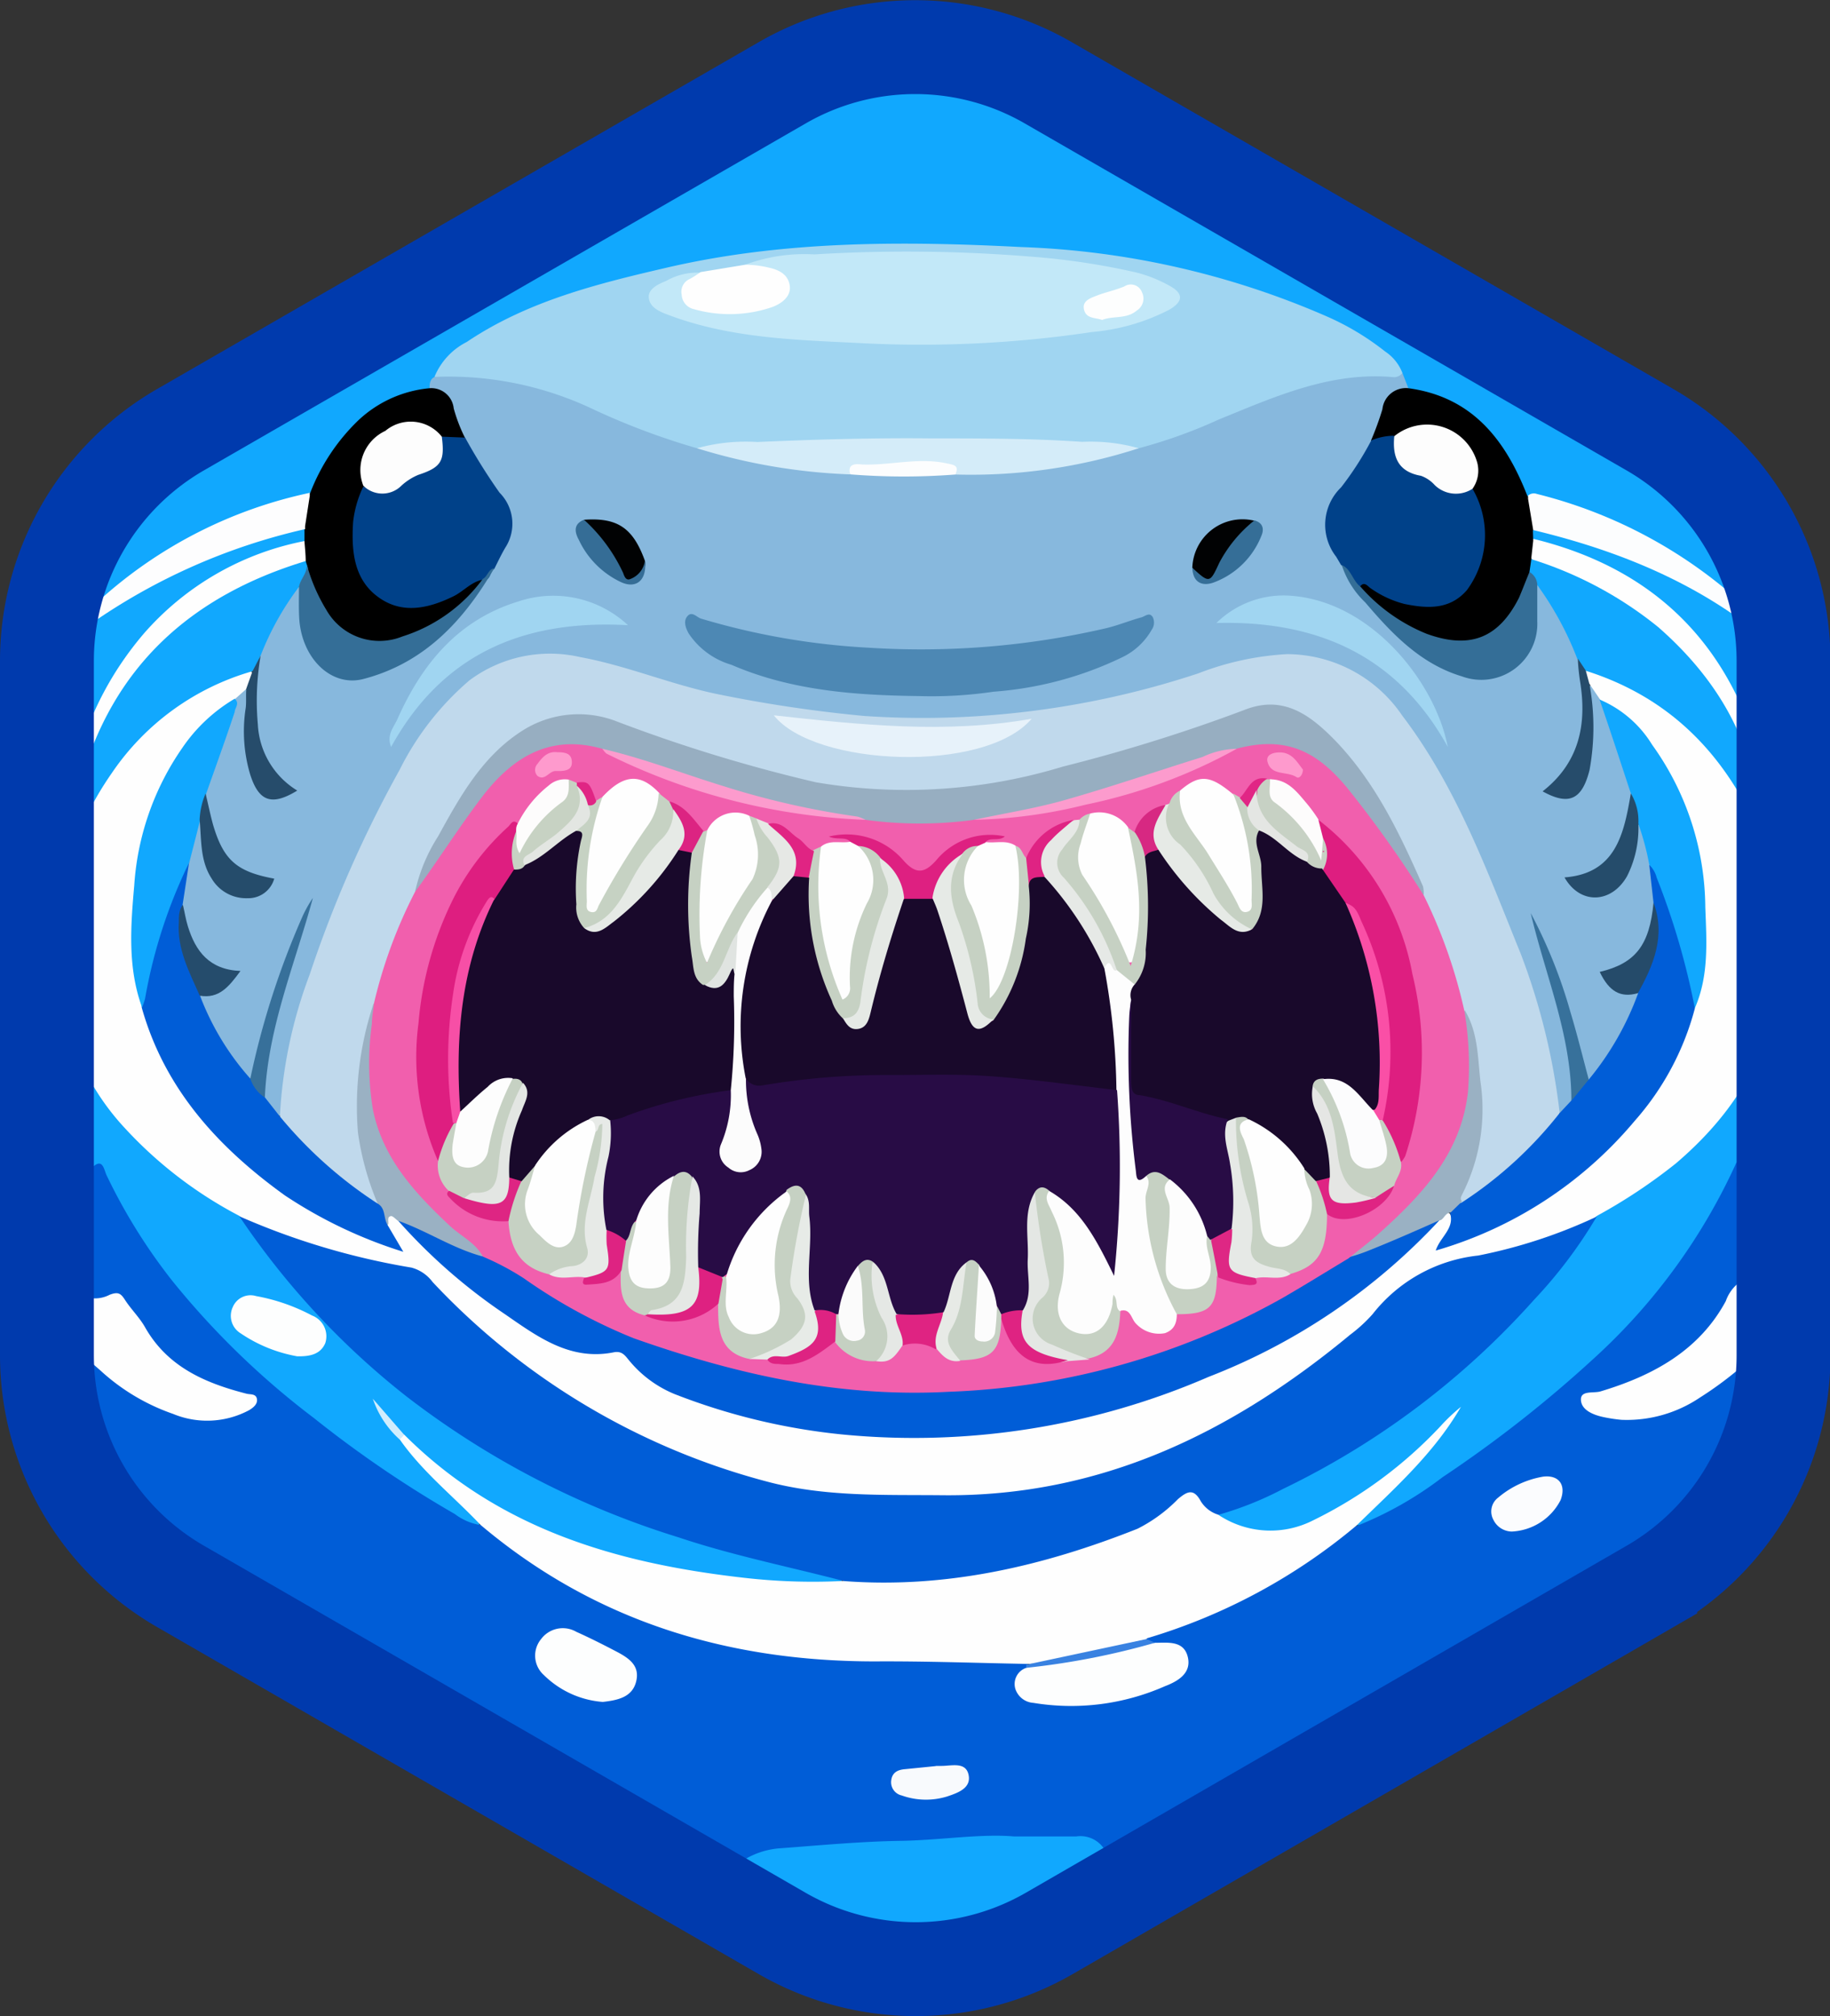 <svg xmlns="http://www.w3.org/2000/svg" viewBox="0 0 116.97 128.86"><rect x="0" y="0" width="116.97" height="128.86" fill="#333333" stroke="none"/><defs><style>.cls-1{fill:#11a8fe;}.cls-2,.cls-80{fill:none;}.cls-3{fill:#005dd7;}.cls-4{fill:#87b8dd;}.cls-5{fill:#fefefe;}.cls-6{fill:#a0d5f1;}.cls-7{fill:#fcfdfe;}.cls-8{fill:#fdfdfe;}.cls-9{fill:#fdfefe;}.cls-10{fill:#fbfdfe;}.cls-11{fill:#f7fcfe;}.cls-12{fill:#d1edfd;}.cls-13{fill:#fbfcfe;}.cls-14{fill:#f8fafd;}.cls-15{fill:#3982e1;}.cls-16{fill:#c0d9ec;}.cls-17{fill:#4d88b4;}.cls-18{fill:#004189;}.cls-19{fill:#d4ecf9;}.cls-20{fill:#346e97;}.cls-21{fill:#254c6b;}.cls-22{fill:#264c6b;}.cls-23{fill:#37709a;}.cls-24{fill:#37719b;}.cls-25{fill:#254c6c;}.cls-26{fill:#254b6a;}.cls-27{fill:#010203;}.cls-28{fill:#356e97;}.cls-29{fill:#356d96;}.cls-30{fill:#9ab1c3;}.cls-31{fill:#c2e8f8;}.cls-32{fill:#fdfdfd;}.cls-33{fill:#f15fad;}.cls-34{fill:#97aec1;}.cls-35{fill:#e7f2fa;}.cls-36{fill:#de1e80;}.cls-37{fill:#c6d1c3;}.cls-38{fill:#c6d2c3;}.cls-39{fill:#e4e7e4;}.cls-40{fill:#e6e9e6;}.cls-41{fill:#e7eae7;}.cls-42{fill:#de2081;}.cls-43{fill:#e7ebe7;}.cls-44{fill:#fc9bcd;}.cls-45{fill:#e6eae6;}.cls-46{fill:#c6d1c4;}.cls-47{fill:#c5d0c2;}.cls-48{fill:#c7d1c4;}.cls-49{fill:#c7d2c3;}.cls-50{fill:#fdfcfc;}.cls-51{fill:#de2181;}.cls-52{fill:#e5e8e5;}.cls-53{fill:#df2382;}.cls-54{fill:#df2483;}.cls-55{fill:#de2583;}.cls-56{fill:#e7eae6;}.cls-57{fill:#de2382;}.cls-58{fill:#e6e8e5;}.cls-59{fill:#de2784;}.cls-60{fill:#e02483;}.cls-61{fill:#df2383;}.cls-62{fill:#d72882;}.cls-63{fill:#dc2482;}.cls-64{fill:#fe9acd;}.cls-65{fill:#e12685;}.cls-66{fill:#e02584;}.cls-67{fill:#280c45;}.cls-68{fill:#19092b;}.cls-69{fill:#f74fa6;}.cls-70{fill:#fa4fa6;}.cls-71{fill:#e5e9e5;}.cls-72{fill:#fcfcfc;}.cls-73{fill:#e0e4e1;}.cls-74{fill:#e3e6e2;}.cls-75{fill:#e4e6e3;}.cls-76{fill:#e3e6e3;}.cls-77{fill:#fcfcfd;}.cls-78{fill:#e5e6e4;}.cls-79{fill:#fbfbfb;}.cls-80{stroke:#003aad;stroke-miterlimit:10;stroke-width:6px;}</style></defs><g id="Calque_2" data-name="Calque 2"><g id="Calque_8" data-name="Calque 8"><path class="cls-1" d="M114,41.8a4.64,4.64,0,0,0,0-.53A17,17,0,0,0,106,27.82a6.53,6.53,0,0,0-.56-.35l-3.77-2.17L67,5.29A16.8,16.8,0,0,0,63,3.6H54a16.8,16.8,0,0,0-4,1.69L11.53,27.47A17,17,0,0,0,3,41.88l-.38.54L3,42.13V77.91c.83-.82,1.66-1.62,2.44-2.47.64-.68,1-.56,1.38.24A39.35,39.35,0,0,0,16,87.51a81,81,0,0,0,13.2,9.66c.42.25.86.62,1.43.36a.17.17,0,0,0,0-.07.13.13,0,0,0,0-.06h0c.07-.55-.42-.79-.73-1.12-1.38-1.48-2.93-2.79-4.19-4.39,0,0,0,0,0,0l-.11-.12A9.23,9.23,0,0,1,24.22,90a10.13,10.13,0,0,0,1.37,1.69l.11.12c.06.06.11.12.17.17a22.48,22.48,0,0,0,6.34,4.82c5.43,3,11.38,4,17.45,4.53a10.34,10.34,0,0,0,4.14-.19.53.53,0,0,0,0-.12v0c0-.68-.67-.51-1-.58a73.32,73.32,0,0,1-19.7-6.87,49,49,0,0,1-11.52-8.66,58.56,58.56,0,0,1-5.63-6.65v0c-.09-.11-.17-.23-.26-.35h0l-.23-.3a4.14,4.14,0,0,0-1-.69,24.48,24.48,0,0,1-6.31-5.1,15.13,15.13,0,0,1-4-11.55c.08-1.4.21-2.79.17-4.18a25.07,25.07,0,0,1,1-7.46C6.86,43,10.1,38.69,15.52,36.2c1.28-.59,2.66-.92,3.95-1.45l.15-.06h0l0,0a.86.86,0,0,0,0-.89.75.75,0,0,0-.23-.15.23.23,0,0,0-.11,0,2.17,2.17,0,0,0-.78.16,40.41,40.41,0,0,0-4.79,1.53,29.75,29.75,0,0,0-9.1,5.11,32.36,32.36,0,0,1,8.13-6.11,38.5,38.5,0,0,1,6.78-2.55h0l.16,0,.1,0a1.42,1.42,0,0,0,.43-.57c1.41-3.06,3.49-5.36,7-6a.71.71,0,0,0,.28-.18h0a.08.08,0,0,0,0,0A5.2,5.2,0,0,0,28,24.1s0,0,0,0l.09-.13a11.37,11.37,0,0,1,4.67-3.38,55.1,55.1,0,0,1,19.63-4.43,100.86,100.86,0,0,1,14.12.13A58.85,58.85,0,0,1,83,19.85c2.32.91,4.63,1.92,6.27,4l0,0a1.18,1.18,0,0,1,.11.19,3,3,0,0,0,.49.78l0,.05a0,0,0,0,0,0,0,.28.28,0,0,0,.08.06,9.75,9.75,0,0,1,7.26,6.54.64.64,0,0,0,.39.41h0l.15,0h0a8.73,8.73,0,0,1,1.24.23,30.53,30.53,0,0,1,13.8,8.34c-.22-.19-.45-.38-.69-.56A37.61,37.61,0,0,0,99.05,33.8a1.1,1.1,0,0,0-1,.06h0a.56.56,0,0,0-.16.15.69.69,0,0,0,.05.64s0,0,0,.06l0,0a2.35,2.35,0,0,0,.83.32c8.18,2.45,12.61,8.12,14,16.37.65,3.87.35,7.77.44,11.67a4.51,4.51,0,0,1-.12.82c-.62,4.28-3,7.47-6.15,10.23a45,45,0,0,1-5,3.42l-.26.37h0l-.24.34h0A51.75,51.75,0,0,1,92.47,88,55.8,55.8,0,0,1,82,94.83c-1.38.71-2.9,1.09-4.22,1.94l0,0,0,0A5.1,5.1,0,0,0,82.67,98a24.54,24.54,0,0,0,9.66-6.83,44.6,44.6,0,0,1-5,5.29c-.31.27-.75.48-.65,1h0c1.08.27,1.82-.48,2.6-.94A75.31,75.31,0,0,0,101,87.94a39.13,39.13,0,0,0,9-11.09c1.07-2.08,1-2,2.76-.51.4.35.77.75,1.16,1.13V42.24A3.17,3.17,0,0,0,114,41.8Zm-110-.69-.58.58A3.53,3.53,0,0,1,3.91,41.11Z"/><path class="cls-2" d="M114,41.8a4.64,4.64,0,0,0,0-.53A17,17,0,0,0,106,27.82a6.53,6.53,0,0,0-.56-.35l-3.77-2.17L67,5.29A16.8,16.8,0,0,0,63,3.6H54a16.8,16.8,0,0,0-4,1.69L11.53,27.47A17,17,0,0,0,3,41.88l-.38.54L3,42.13V86.62A17,17,0,0,0,7.4,98a2.81,2.81,0,0,0,.29.31,16.83,16.83,0,0,0,3.84,3l.29.17.36.21,19.67,11.35,7.59,4.39L50,123.58a17.17,17.17,0,0,0,4,1.68h9A17.17,17.17,0,0,0,67,123.58l11-6.37,7.07-4.08,20.32-11.74A17.06,17.06,0,0,0,114,86.62V42.24A3.17,3.17,0,0,0,114,41.8Z"/><path class="cls-3" d="M114,77v4.23a3.13,3.13,0,0,1-1.17.47,3.32,3.32,0,0,0-2.42,2c-1.73,3-4.63,4.4-7.75,5.46a2.38,2.38,0,0,0-1.06.44,2.51,2.51,0,0,0,2,.87,8,8,0,0,0,5-1.39A23.48,23.48,0,0,0,114,84.19v2.43a17.06,17.06,0,0,1-8.53,14.77L85.12,113.13l-7.07,4.08-11,6.37A17.17,17.17,0,0,1,63,125.26H54a17.17,17.17,0,0,1-4-1.68l-10.51-6.07-7.59-4.39L12.18,101.77l-.36-.21a1.69,1.69,0,0,0-.64-1.35,12.64,12.64,0,0,0-2.69-1.77,1,1,0,0,0-.8-.09A2.81,2.81,0,0,1,7.4,98,17,17,0,0,1,3,86.62v-3a24.2,24.2,0,0,0,5.58,5.19,8.66,8.66,0,0,0,5.28,1.64,2.69,2.69,0,0,0,2.06-.83,3.27,3.27,0,0,0-1.46-.6c-2.13-.68-4.05-1.63-5.23-3.69-.34-.58-.88-1-1.22-1.62a1.13,1.13,0,0,0-1.38-.62A2.62,2.62,0,0,1,4,82.18c-.3-.35-.64-.66-1-1V77.57l2.85-2.9c.68-.7.78,0,.94.4A36,36,0,0,0,11,81.85a51.7,51.7,0,0,0,9.07,8.79,72.11,72.11,0,0,0,9,6.13,3.68,3.68,0,0,0,1.55.69h.08c.59-.1,1,.3,1.36.62A33.77,33.77,0,0,0,50,105.46a129.1,129.1,0,0,0,13.63.56,4.34,4.34,0,0,1,1.89.19.35.35,0,0,1,.14.13h0a.44.44,0,0,1,.06.16h0s0,0,0,0c-.58,1.51-.27,2,1.43,2.11a15.83,15.83,0,0,0,7.1-1.17,2.25,2.25,0,0,0,.53-.28c.44-.3.85-.66.73-1.25s-.66-.61-1.13-.69c-.19,0-.39,0-.59-.08a1.18,1.18,0,0,1-.33-.12h0a.34.34,0,0,1-.08-.09.35.35,0,0,1-.1-.18h0a0,0,0,0,1,0,0s0,0,0,0c.27-.51.81-.57,1.28-.72a34.76,34.76,0,0,0,10.84-5.86c.38-.3.72-.77,1.32-.64h0a22.81,22.81,0,0,0,5.48-3.11,79.38,79.38,0,0,0,9.66-7.58A38.29,38.29,0,0,0,111,74.28Z"/><path class="cls-4" d="M89.64,23.84l.39,1c-1.43.7-1.48,2.26-2.16,3.43a17.78,17.78,0,0,1-2.13,3.46,2.59,2.59,0,0,0-.31,3.18c.22.38.33.81.54,1.2,1.81,3.05,4,5.65,7.52,6.82,2.35.79,4.25-.66,4.43-3.16.06-.82-.21-1.68.26-2.45.34-.12.54.12.67.34a18.5,18.5,0,0,1,2.3,4.49c0,.48,0,1,.07,1.44a7.61,7.61,0,0,1-2,6.94,1.07,1.07,0,0,0,1.6-.5,6.12,6.12,0,0,0,.68-2.76c.09-1.14-.28-2.28,0-3.43.74-.15.72.53,1,.89a40.34,40.34,0,0,1,2,5.95,8,8,0,0,1-.39,2.22,4.3,4.3,0,0,1-2.85,3.25.94.94,0,0,0-.51.27.35.35,0,0,0,0,.11,1.77,1.77,0,0,0,2.74-.34,4.67,4.67,0,0,0,.92-2.41c.08-.41,0-.9.44-1.16.84.7.64,1.76.92,2.66a16.87,16.87,0,0,0,.25,2.24c-.13,2.23-.77,4.13-3.21,4.87.41,1,1.28.86,2,1.07a.86.86,0,0,1,0,.91,23.11,23.11,0,0,1-2.61,4.28.93.93,0,0,1-.71.39c-.42-.2-.47-.62-.56-1a68.07,68.07,0,0,0-2.75-8.92,1.88,1.88,0,0,1-.09-.28c.56,1.71,1.24,3.49,1.73,5.33a15.42,15.42,0,0,1,.83,6.25c-.2.43-.4.86-1,.71a2.35,2.35,0,0,1-.44-1.23c-.76-5.36-2.74-10.31-4.93-15.22a53.23,53.23,0,0,0-4.54-8.28c-2.85-4.15-6.81-5-11.25-3.56a67.91,67.91,0,0,1-16.26,3.27,61.58,61.58,0,0,1-23-3.22A11.76,11.76,0,0,0,33,42.43a8.15,8.15,0,0,0-5.12,3.87A60.11,60.11,0,0,0,18.2,70.72a1.38,1.38,0,0,1-.19.56c-1,.22-1-.62-1.3-1.12-.25-1.92.38-3.71.83-5.52A45.15,45.15,0,0,1,19.32,59a61.66,61.66,0,0,0-2.81,9.22,1.07,1.07,0,0,1-.42.71c-.38.15-.62-.09-.8-.34a27.43,27.43,0,0,1-2.46-3.92,1.11,1.11,0,0,1-.06-1,.9.9,0,0,1,.39-.25c.53-.18,1.23-.31,1.32-.88s-.7-.47-1.06-.75a5.39,5.39,0,0,1-1.94-4c0-.94.21-1.85.34-2.78s0-1.95.92-2.63c.57.27.41.81.42,1.25a4.71,4.71,0,0,0,.62,2.27,2,2,0,0,0,3.18.5c-3-.72-3.7-3.07-4-5.66a59,59,0,0,1,1.94-6.09c.21-.38.36-.83.95-.55a3.35,3.35,0,0,1,.1,2.1,6.85,6.85,0,0,0,.6,3.71,1.17,1.17,0,0,0,1.73.64C15.7,48,15.94,45,16.4,41.88a14.51,14.51,0,0,1,2-3.88c.16-.26.34-.55.73-.5.38.39.29.89.29,1.35a6.19,6.19,0,0,0,.4,2.22A3,3,0,0,0,23.74,43a9.14,9.14,0,0,0,4-2.43c1.28-1.35,2.76-2.52,3.58-4.26.19-.35.35-.72.54-1.07a3.05,3.05,0,0,0-.42-3.83,15.76,15.76,0,0,1-2-3.38,5.86,5.86,0,0,1-.56-1.29,3,3,0,0,0-1.42-1.91c0-.26,0-.53.25-.7,1.21-.63,2.49-.34,3.73-.22a19,19,0,0,1,5.06,1.36c2.71,1,5.33,2.3,8.14,3.1A42.07,42.07,0,0,0,54.43,30c2.19.22,4.38-.07,6.57,0a37.62,37.62,0,0,0,11.64-1.64c3.07-.87,6-2.22,8.93-3.36A17.24,17.24,0,0,1,89.64,23.84Z"/><path class="cls-5" d="M102.28,44.72l-.68-1a.69.69,0,0,1-.31-1,1.11,1.11,0,0,1,1.14.05,17.42,17.42,0,0,1,9.62,9,2.84,2.84,0,0,1,.28.91c-.21-6.35-5-12.84-11.46-15.56-.74-.3-1.49-.58-2.22-.89-.5-.22-.94-.48-.93-1.12a.79.79,0,0,1,.29-.67c8.17,2,13,7.26,14.82,15.33a22.43,22.43,0,0,1,.56,8,7.86,7.86,0,0,0,.18,1.65c.61,6.18-1.83,11-6.45,14.94a34.71,34.71,0,0,1-5.06,3.36c-1.21,1.15-2.83,1.44-4.32,2a37.83,37.83,0,0,1-5.57,1.4A3.92,3.92,0,0,0,90,82.3a45.63,45.63,0,0,1-9.19,7.43C74.55,93.51,67.92,96,60.46,95.9c-4-.05-8,0-11.9-1a45.2,45.2,0,0,1-16.7-8.59,26.37,26.37,0,0,1-3.41-3.18,6.38,6.38,0,0,0-4-2.17,34.94,34.94,0,0,1-6.78-1.93,5.77,5.77,0,0,1-2.38-1.32,26.81,26.81,0,0,1-7.36-5.66,15.65,15.65,0,0,1-4-12.81,13.64,13.64,0,0,0,.06-2c-.19-6.18,1.09-11.92,5.2-16.74a18.23,18.23,0,0,1,10.28-5.92c.5.22.39.64.34,1-.29.69-1,.76-1.57.95a19.73,19.73,0,0,0-9.71,7.08,15.14,15.14,0,0,0-3.3,8.45,1.6,1.6,0,0,1-.16.88C6,49.6,8.26,47.16,11,45.09a12.81,12.81,0,0,1,3.85-2.16c.41-.13.9-.48,1.29.09a.86.86,0,0,1-.38,1l-.74.66a1.12,1.12,0,0,1-.47.67c-3.06,2.21-4.51,5.39-5.25,8.93a21.82,21.82,0,0,0,0,9.91,21,21,0,0,0,6.42,9.89A27.4,27.4,0,0,0,25,79.41c-.12-.41-.45-.74-.41-1.18.14-1,.64-.69,1.15-.31a39.56,39.56,0,0,0,9.47,7.45,5.84,5.84,0,0,0,3.31.76,2.48,2.48,0,0,1,2.21.93,7.14,7.14,0,0,0,3,2,44.57,44.57,0,0,0,11.44,2.45,42.47,42.47,0,0,0,16.55-1.79c7.58-2.35,14.56-5.76,20-11.72.26-.26.48-.59.93-.45.6.83,0,1.39-.45,2,7.51-2.81,13.32-7.35,15.89-15.27,1.26-6.66.71-12.89-4.25-18.08C103.38,45.65,102.73,45.3,102.28,44.72Z"/><path class="cls-3" d="M15.3,77.74a46.06,46.06,0,0,0,11,3.28,2.48,2.48,0,0,1,1.35.92A45,45,0,0,0,49,94.69c3.72,1,7.51.84,11.3.88,10.06.09,18.44-4,26-10.26A9.62,9.62,0,0,0,87.73,84a9.91,9.91,0,0,1,6.75-3.75,32.69,32.69,0,0,0,7.58-2.49,29.83,29.83,0,0,1-4,5.31A51.47,51.47,0,0,1,82,95.17a21.31,21.31,0,0,1-4.09,1.64,1.29,1.29,0,0,1-1.26-.51.81.81,0,0,0-1.26-.06c-2.44,2.3-5.62,2.94-8.67,3.8a33.4,33.4,0,0,1-11.46,1.37c-.47,0-1,.07-1.34-.36-3.52-.92-7.09-1.63-10.55-2.79a55,55,0,0,1-17.38-9A50.15,50.15,0,0,1,15.3,77.74Z"/><path class="cls-6" d="M89.64,23.84a.67.67,0,0,1-.64.26c-4-.34-7.52,1.26-11.09,2.71a32.22,32.22,0,0,1-5.12,1.84c-2.42.19-4.83-.17-7.25-.1-1.76.05-3.51-.14-5.26-.15-4.22,0-8.44.08-12.66.33-1,.06-2-.23-3.07-.08a45.4,45.4,0,0,1-6.78-2.56,21.52,21.52,0,0,0-10-2,4.35,4.35,0,0,1,2.06-2.23c3.85-2.59,8.25-3.7,12.69-4.73,7.51-1.76,15.15-1.73,22.75-1.34a53.41,53.41,0,0,1,19.48,4.41,16.93,16.93,0,0,1,3.79,2.27A2.89,2.89,0,0,1,89.64,23.84Z"/><path class="cls-5" d="M53.87,101.05c6.57.51,12.79-.94,18.84-3.34a9.75,9.75,0,0,0,2.58-1.89c.58-.49,1-.72,1.46.13a2,2,0,0,0,1.11.86,6,6,0,0,0,6,.4,28,28,0,0,0,8.22-6.06,11.66,11.66,0,0,1,1.3-1.23c-1.74,3-4.26,5.22-6.67,7.58a37.37,37.37,0,0,1-13.39,7.21c-.08.09-.15.22-.26.25a22.48,22.48,0,0,1-7.43,1.39c-3.24-.06-6.47-.18-9.7-.16-9.44,0-17.94-2.58-25.22-8.73C29,95.65,27,94.08,25.55,92c-.06-.25,0-.35.29-.3,6,6,13.49,8.2,21.58,9.13A38.61,38.61,0,0,0,53.87,101.05Z"/><path d="M98,34.56l-.13,1.18c0,.33.2.64.08,1a8.13,8.13,0,0,1-1.69,3.12,4,4,0,0,1-4.12,1.27,7.86,7.86,0,0,1-5.26-3.61c.32-.62.74-.23,1.08-.06a8.21,8.21,0,0,0,2.31.92,3.38,3.38,0,0,0,4.25-3.31A8.45,8.45,0,0,0,94,31.42c.17-2.26-.59-3.49-2.33-4-1.09-.33-1.8.34-2.63.74a2.07,2.07,0,0,1-1.41,0,19.24,19.24,0,0,0,.73-2A1.51,1.51,0,0,1,90,24.81c4.11.55,6.23,3.31,7.62,6.87a1.71,1.71,0,0,1,.36,2.2Z"/><path d="M19.54,35.86c0-.43-.05-.85-.08-1.27,0-.26,0-.52,0-.77a2,2,0,0,1,.37-2.32,12.81,12.81,0,0,1,3.07-4.63,7.66,7.66,0,0,1,4.6-2.06A1.44,1.44,0,0,1,29,26.1,10.16,10.16,0,0,0,29.73,28a1.42,1.42,0,0,1-1.32.21,2.92,2.92,0,0,0-4,0,2.68,2.68,0,0,0-1,3c-.27,1.39-.78,2.72-.44,4.23.65,2.85,2.4,3.53,5,2.83a7.58,7.58,0,0,0,2-1.07c.29-.18.61-.64,1-.09a8.27,8.27,0,0,1-5.82,4.11,4,4,0,0,1-4.57-2,7.47,7.47,0,0,1-1.11-2.87A.74.74,0,0,1,19.54,35.86Z"/><path class="cls-5" d="M114,80.9v3.73a22.82,22.82,0,0,1-5.35,4.7,8.36,8.36,0,0,1-5,1.42,9.62,9.62,0,0,1-1.18-.18c-.65-.14-1.39-.45-1.42-1.09s.82-.41,1.26-.55c3.33-1,6.29-2.6,8-5.77a2.55,2.55,0,0,1,2.13-1.7A3.64,3.64,0,0,0,114,80.9Z"/><path class="cls-5" d="M16.42,89.4c.07.34-.24.58-.51.74a5.69,5.69,0,0,1-4.85.23,13.28,13.28,0,0,1-4.68-2.81A26.44,26.44,0,0,1,3,84.08V80.75c.55.58,1.14,1.14,1.71,1.7A2,2,0,0,0,7,82.76c.57-.22.73-.08,1,.34.39.6.92,1.11,1.27,1.73,1.44,2.54,3.84,3.57,6.49,4.25C16,89.14,16.35,89.07,16.42,89.4Z"/><path class="cls-7" d="M98,33.88h0l-.33-2,0-.2a.55.55,0,0,1,.56-.11,30.36,30.36,0,0,1,15.73,9.7,4.64,4.64,0,0,1,0,.53C109.38,37.61,103.92,35.3,98,33.88Z"/><path class="cls-8" d="M19.8,31.5l0,.19-.3,1.94,0,.19A39,39,0,0,0,5.78,39.89c-1,.71-1.84,1.5-2.78,2.24l-.37.29L3,41.88a24,24,0,0,1,3.34-3.5A29,29,0,0,1,19.8,31.5Z"/><path class="cls-9" d="M106,27.82c-.27.82-.92,1.12-2,1.08a11.58,11.58,0,0,1-3.18-1.07,1.19,1.19,0,0,1-.65-1.41,1.36,1.36,0,0,1,1.15-1.09l.32,0,3.77,2.17A6.53,6.53,0,0,1,106,27.82Z"/><path class="cls-9" d="M19,86.69a9.33,9.33,0,0,1-3.62-1.47,1.31,1.31,0,0,1-.5-1.68,1.23,1.23,0,0,1,1.49-.7,12.21,12.21,0,0,1,3.57,1.24,1.42,1.42,0,0,1,.85,1.77C20.47,86.59,19.77,86.7,19,86.69Z"/><path class="cls-7" d="M7.88,32.27a1.51,1.51,0,0,1-.66,1.21A9.4,9.4,0,0,1,4.7,34.82a17.13,17.13,0,0,1,2.48-3.76A1.12,1.12,0,0,1,7.88,32.27Z"/><path class="cls-10" d="M114,70.86v1.53a.9.9,0,0,1-.38-.76A1.46,1.46,0,0,1,114,70.86Z"/><path class="cls-11" d="M18.21,25.34c-.46-.08-1,0-1.17-.46s.57-.38.78-.67a.73.73,0,0,1,.09-.08c.5-.43,1-.79,1.69-.38a.62.62,0,0,1,.18.85A1.56,1.56,0,0,1,18.21,25.34Z"/><path class="cls-12" d="M25.84,91.71l-.29.3a6.12,6.12,0,0,1-1.72-2.61Z"/><path class="cls-1" d="M39.44,117.51l-7.59-4.39c1.3.14,2.62.13,3.93.17a4,4,0,0,1,3.69,3.17A3.67,3.67,0,0,1,39.44,117.51Z"/><path class="cls-1" d="M85.12,113.13l-7.07,4.08a3.74,3.74,0,0,1,0-1.1,3.78,3.78,0,0,1,3.44-2.81C82.75,113.3,83.94,113.24,85.12,113.13Z"/><path class="cls-1" d="M64.84,117.38c1.62,0,2.78,0,3.94,0a1.81,1.81,0,0,1,2,1.22,2.7,2.7,0,0,1-.57,2.75A4.56,4.56,0,0,1,67,122.82c-3,0-5.81,1.07-8.78.78-2.8-.28-5.6-.57-8.39-.92a4.59,4.59,0,0,1-2.33-1.13c-1.11-.9-1.07-2,.16-2.74a5.12,5.12,0,0,1,2.27-.68c2.54-.19,5.08-.43,7.62-.47S62.71,117.19,64.84,117.38Z"/><path class="cls-9" d="M73.82,105c.82,0,1.84-.16,2.1.9s-.66,1.57-1.47,1.88a14.84,14.84,0,0,1-8.4,1.06,1.3,1.3,0,0,1-1.15-.89,1.09,1.09,0,0,1,.7-1.35c1.5-.53,3.11-.48,4.63-.91A13.67,13.67,0,0,1,73.82,105Z"/><path class="cls-9" d="M38.53,108.78a6,6,0,0,1-3.77-1.72,1.66,1.66,0,0,1-.18-2.29,1.73,1.73,0,0,1,2.26-.47c.87.39,1.72.82,2.56,1.26s1.51.92,1.26,1.92S39.49,108.67,38.53,108.78Z"/><path class="cls-9" d="M12.18,101.77l-.36-.21-.29-.17a16.83,16.83,0,0,1-3.84-3A2.81,2.81,0,0,1,7.4,98c.55-.26,1.08-.08,1.93.49a21.66,21.66,0,0,1,1.94,1.35A2,2,0,0,1,12.18,101.77Z"/><path class="cls-13" d="M96.63,97.89a1.33,1.33,0,0,1-1.18-.76,1.11,1.11,0,0,1,.31-1.41,6,6,0,0,1,2.88-1.34c1-.12,1.48.53,1.11,1.5A3.7,3.7,0,0,1,96.63,97.89Z"/><path class="cls-14" d="M59.82,112.87c.12,0,.24,0,.36,0,.65,0,1.55-.28,1.73.57s-.68,1.15-1.36,1.38a4.6,4.6,0,0,1-2.91-.06.87.87,0,0,1-.67-1c.07-.47.41-.64.85-.68l2-.2Z"/><path class="cls-15" d="M73.82,105a48,48,0,0,1-8.22,1.6.68.68,0,0,1,0-.2l7.69-1.64Z"/><path class="cls-16" d="M17.89,71.36a29.9,29.9,0,0,1,1.9-9.06,77,77,0,0,1,5.75-13.09A18.22,18.22,0,0,1,30,43.49,8.61,8.61,0,0,1,37.09,42c3,.55,5.84,1.77,8.84,2.38a87.77,87.77,0,0,0,9.29,1.38,55,55,0,0,0,9.17-.14,56.18,56.18,0,0,0,12.2-2.58,18.43,18.43,0,0,1,5.67-1.23,8.93,8.93,0,0,1,7.37,3.93c3.5,4.6,5.45,10,7.58,15.24a42.08,42.08,0,0,1,2.48,10.15,4.07,4.07,0,0,1-1.59,2.28,30.18,30.18,0,0,1-3.61,3.07c-.38.25-.74.66-1.28.37-.22-.46.06-.85.21-1.24,1.42-3.59,1-7.17,0-10.74a58.93,58.93,0,0,0-2.64-7.64A27.63,27.63,0,0,0,84.55,47a4.64,4.64,0,0,0-5.46-1.12,97.93,97.93,0,0,1-13.55,4,33.43,33.43,0,0,1-18.64-1c-2.69-.91-5.39-1.77-8.1-2.61a6.15,6.15,0,0,0-5.88,1.12,10.27,10.27,0,0,0-2.27,2.29A26.31,26.31,0,0,0,26.81,57a52.4,52.4,0,0,0-2.71,7.3,22.37,22.37,0,0,0-.81,8.84c.16,1.24.8,2.33,1,3.55-.19.51-.56.38-.86.18a28.34,28.34,0,0,1-5.47-5A.48.48,0,0,1,17.89,71.36Z"/><path class="cls-3" d="M17.89,71.36a27.42,27.42,0,0,0,6.25,5.57c.88.15.48.9.64,1.38l1,1.7a29.43,29.43,0,0,1-7.58-3.61c-4.26-3.07-7.68-6.8-9.14-12,.08-3.15,1.25-6,2.42-8.86.1-.24.25-.52.61-.44l-.42,2.74A8.81,8.81,0,0,0,12.41,62a2.47,2.47,0,0,1,.36,1.6A16.94,16.94,0,0,0,16,68.94c.56.21.65.79.94,1.21Z"/><path class="cls-3" d="M93.42,76.87a25.91,25.91,0,0,0,6.27-5.73l.75-.8A1.62,1.62,0,0,1,101.55,69a18.59,18.59,0,0,0,3.15-5.5,5.69,5.69,0,0,1,.56-2.06,7.77,7.77,0,0,0,.43-3.73l-.27-2.41c.35-.07.52.18.62.43,1.1,2.82,2.35,5.6,2.29,8.73a17.63,17.63,0,0,1-3.85,7.19,26,26,0,0,1-12.71,8.28c.27-.85,1.19-1.39.93-2.34C92.6,77,93.09,77,93.42,76.87Z"/><path class="cls-17" d="M58.75,44.49c-4.11-.05-8.19-.35-12-2a4.94,4.94,0,0,1-2.73-2c-.2-.36-.36-.8-.07-1.12s.58.08.86.17A45.73,45.73,0,0,0,55.54,41.4a52.33,52.33,0,0,0,15.13-1.24c.77-.18,1.52-.49,2.28-.7.24-.06.53-.37.74,0a.8.8,0,0,1-.08.8A4.31,4.31,0,0,1,71.75,42a22.67,22.67,0,0,1-8.24,2.21A27,27,0,0,1,58.75,44.49Z"/><path class="cls-18" d="M28.24,27.91l1.49.06a37.14,37.14,0,0,0,2.2,3.52A2.81,2.81,0,0,1,32.3,35c-.26.44-.48.91-.71,1.37-.31.16-.19.77-.73.68-.75.14-1.23.75-1.89,1.07-1.54.75-3.16,1.13-4.64.15-1.71-1.13-1.88-3-1.76-4.9a7,7,0,0,1,.65-2.27c1.77.61,2.87-.88,4.27-1.41C28.22,29.39,27.85,28.44,28.24,27.91Z"/><path class="cls-18" d="M94.12,31.24a5.91,5.91,0,0,1-.36,6.48c-1.1,1.27-2.54,1.18-4,.88a6.56,6.56,0,0,1-2.15-1c-.2-.13-.4-.48-.69-.1-.76-.16-.72-1-1.21-1.4l-.3-.51a3.32,3.32,0,0,1,.31-4.44,20.11,20.11,0,0,0,1.93-3,3.8,3.8,0,0,1,1.45-.3C89.9,30.31,91.89,31,94.12,31.24Z"/><path class="cls-1" d="M97.76,36.56l.12-.82A24.35,24.35,0,0,1,106,40.09c4,3.51,6.44,7.82,6.51,13.31-2.2-5.16-5.77-8.84-11.19-10.54-.41-.1-.28-.55-.51-.77a20.47,20.47,0,0,0-2.59-4.75C97.9,37.2,97.88,36.85,97.76,36.56Z"/><path class="cls-1" d="M19.54,35.86l.07.23a1.12,1.12,0,0,1-.5,1.42,18.2,18.2,0,0,0-2.45,4.39c-.2.32-.1.8-.52,1a16.25,16.25,0,0,0-9,6.52A20.68,20.68,0,0,0,5,53.33a8.31,8.31,0,0,1,.11-3.18C7.17,42.6,12.22,38.08,19.54,35.86Z"/><path class="cls-1" d="M12.11,55.09a32.6,32.6,0,0,0-2.84,8.75,5.1,5.1,0,0,1-.19.55c-.93-2.55-.73-5.18-.5-7.79a17.38,17.38,0,0,1,3.06-8.78A10.5,10.5,0,0,1,15,44.66c.35.3,0,.6,0,.85-.58,1.75-1.21,3.48-1.82,5.21-.15.55.25,1.23-.38,1.67Z"/><path class="cls-1" d="M108.33,64.44a46.71,46.71,0,0,0-2.44-8.35,1.7,1.7,0,0,0-.47-.81,16.87,16.87,0,0,0-.7-2.62c-.62-.54-.19-1.34-.48-1.95-.66-2-1.31-4-2-6a7.23,7.23,0,0,1,3.36,2.89A18,18,0,0,1,109,58C109.08,60.16,109.24,62.36,108.33,64.44Z"/><path class="cls-19" d="M44.55,28.65a11.67,11.67,0,0,1,3.85-.4c3.7-.16,7.41-.27,11.11-.23,3.22,0,6.45,0,9.66.22a11.36,11.36,0,0,1,3.62.41,34.87,34.87,0,0,1-11.73,1.68,2.27,2.27,0,0,0-2-.54c-1.37.07-2.75.1-4.12.24a.81.81,0,0,0-.62.29A37.48,37.48,0,0,1,44.55,28.65Z"/><path class="cls-6" d="M25,47.74c-.31-.76.17-1.26.39-1.75,1.57-3.54,3.88-6.37,7.75-7.55a7,7,0,0,1,7,1.52C33.33,39.58,28.23,41.89,25,47.74Z"/><path class="cls-6" d="M77.75,39.82a6.13,6.13,0,0,1,4.42-1.76c5.36.17,9.57,5.51,10.37,9.68C89.32,41.91,84.21,39.65,77.75,39.82Z"/><path class="cls-20" d="M97.76,36.56a1,1,0,0,1,.5.78c0,.8,0,1.6,0,2.39a3.58,3.58,0,0,1-4.82,3.5c-2.63-.79-4.46-2.71-6.17-4.72a5.74,5.74,0,0,1-1.51-2.4c.62.28.68,1,1.21,1.4a11.19,11.19,0,0,0,4.22,3c2.75,1,4.59.29,5.9-2.3C97.32,37.67,97.53,37.11,97.76,36.56Z"/><path class="cls-20" d="M19.11,37.51c.08-.5.54-.87.5-1.42A11.33,11.33,0,0,0,20.87,39a3.9,3.9,0,0,0,4.85,1.68A10.17,10.17,0,0,0,30.86,37c.31-.15.34-.61.73-.68-1.95,3.36-4.48,6.07-8.37,7.08-2.08.54-4-1.38-4.1-4C19.09,38.79,19.11,38.15,19.11,37.51Z"/><path class="cls-21" d="M104.24,50.71a3.41,3.41,0,0,1,.48,1.95A6.8,6.8,0,0,1,104,56c-1,1.76-3,1.84-4,.08C103.29,55.83,103.8,53.29,104.24,50.71Z"/><path class="cls-21" d="M12.76,52.39a4.78,4.78,0,0,1,.38-1.67c.16.65.29,1.31.48,2,.67,2.27,1.53,3,3.91,3.44a1.72,1.72,0,0,1-1.71,1.25,2.56,2.56,0,0,1-2.3-1.27C12.78,55,12.88,53.65,12.76,52.39Z"/><path class="cls-22" d="M16.14,42.9l.52-1a17,17,0,0,0-.18,4.39A5.26,5.26,0,0,0,19,50.53c-1.63,1-2.45.7-3-1a9.64,9.64,0,0,1-.3-4.24c.06-.42,0-.87.05-1.3Z"/><path class="cls-22" d="M100.85,42.09l.51.77.24.89a15.23,15.23,0,0,1,0,5.47c-.48,1.9-1.32,2.29-3,1.36,2.34-1.83,2.85-4.28,2.39-7.06A13.56,13.56,0,0,1,100.85,42.09Z"/><path class="cls-23" d="M16.93,70.15A2.26,2.26,0,0,1,16,68.94a52.14,52.14,0,0,1,3.35-10.4A8,8,0,0,1,20,57.39C18.85,61.63,17.11,65.71,16.93,70.15Z"/><path class="cls-24" d="M101.55,69l-1.11,1.36c0-4.21-1.66-8-2.6-12a31.72,31.72,0,0,1,2.54,6.33C100.8,66.08,101.16,67.54,101.55,69Z"/><path class="cls-25" d="M12.77,63.64c-.67-1.5-1.46-3-1.34-4.69,0-.39,0-.8.26-1.12.11.46.18.93.32,1.38.49,1.59,1.37,2.77,3.36,2.85C14.63,63.07,14,63.85,12.77,63.64Z"/><path class="cls-26" d="M105.69,57.69c.79,2.12,0,4-1,5.79-1.1.31-1.83-.09-2.44-1.36C104.53,61.58,105.44,60.42,105.69,57.69Z"/><path class="cls-27" d="M37.33,33.22c2.14-.15,3.13.52,3.89,2.62a1.09,1.09,0,0,1-.83,1.26c-.63.22-.78-.39-1-.78a9.06,9.06,0,0,0-1.49-2C37.6,34,37.19,33.75,37.33,33.22Z"/><path class="cls-27" d="M76.21,36.29a3.21,3.21,0,0,1,4-3c.13.46-.28.61-.52.84a8.09,8.09,0,0,0-1.53,2.1C77.46,37.53,77.08,37.55,76.21,36.29Z"/><path class="cls-28" d="M76.21,36.29c1.09,1,1.12,1,1.72-.31a8.58,8.58,0,0,1,2.25-2.72c.56.16.63.57.44,1a5.23,5.23,0,0,1-2.94,2.93C76.94,37.5,76.25,37.32,76.21,36.29Z"/><path class="cls-29" d="M37.33,33.22a10.63,10.63,0,0,1,2.5,3.4c.07.19.17.53.48.38a1.45,1.45,0,0,0,.91-1.16c.15,1.19-.51,1.83-1.52,1.37A5.6,5.6,0,0,1,37,34.51C36.72,34,36.65,33.49,37.33,33.22Z"/><path class="cls-7" d="M54.35,30.32c-.25-.81.58-.64.78-.63,1.8.06,3.59-.47,5.39-.07.43.09.82.12.54.71A43,43,0,0,1,54.35,30.32Z"/><path class="cls-3" d="M92,78A39.67,39.67,0,0,1,77.26,88a47.36,47.36,0,0,1-23.37,3.69A40.45,40.45,0,0,1,43.11,89.1,7.39,7.39,0,0,1,40.25,87c-.26-.3-.45-.67-1-.57-2.81.57-4.9-1-7-2.45A36,36,0,0,1,25.43,78c.55-.34,1,0,1.45.23A26,26,0,0,0,30.93,80a9.9,9.9,0,0,1,2.85,1.52c4.76,3.38,10.22,5,15.83,6.26a47.29,47.29,0,0,0,7.24.78c7.31.5,14.18-1.23,20.92-3.75a28.41,28.41,0,0,0,4.92-2.71A22.39,22.39,0,0,1,86,80.24c1.67-.62,3.3-1.33,4.92-2.1C91.25,78,91.58,77.46,92,78Z"/><path class="cls-30" d="M30.86,80.31c-1.92-.51-3.57-1.64-5.43-2.29-.15-.1-.33-.32-.45-.29-.29.06-.09.39-.19.58-.3-.42-.11-1.07-.65-1.38a18,18,0,0,1-1.26-4.54,20.75,20.75,0,0,1,1-8.25,1.08,1.08,0,0,1,.23,1.11A23,23,0,0,0,24,67.87c-.43,4.33,1.9,7.33,4.79,10.06.52.49,1.09.93,1.64,1.39C30.7,79.57,31.06,79.82,30.86,80.31Z"/><path class="cls-30" d="M92,78c-1.56.69-3.12,1.38-4.69,2a11,11,0,0,1-1.11.36c.08-.79.8-1,1.3-1.46a26.69,26.69,0,0,0,3.77-3.82,11.58,11.58,0,0,0,2.25-8.89c-.06-.55-.27-1.1.11-1.61.85,1.41.82,3,1,4.57a12,12,0,0,1-1.18,7.21c-.07.14-.14.29,0,.43l-.72.7C92.34,77.53,92.27,78,92,78Z"/><path class="cls-31" d="M47.63,16.92a10.87,10.87,0,0,1,4.42-.66,97.94,97.94,0,0,1,13.81.14,45.67,45.67,0,0,1,6.7,1,8.72,8.72,0,0,1,2.22.88c.88.49.86,1-.07,1.53a13.21,13.21,0,0,1-4.9,1.41,73.83,73.83,0,0,1-15,.7c-4.11-.2-8.26-.32-12.19-1.83-.56-.21-1.1-.49-1.15-1.07s.66-.88,1.12-1.07a4,4,0,0,1,2.18-.52.46.46,0,0,1-.16.42c-.92,1-.78,1.54.55,1.77a7.37,7.37,0,0,0,4-.26c.45-.18.9-.45.88-1s-.51-.74-1-.92S48,17.32,47.63,16.92Z"/><path class="cls-5" d="M47.63,16.92a6.61,6.61,0,0,1,1.53.19c.69.15,1.23.47,1.32,1.16s-.53,1.14-1.13,1.36a8.39,8.39,0,0,1-5,.13,1,1,0,0,1-.78-.93.89.89,0,0,1,.52-1,6.2,6.2,0,0,0,.69-.44Z"/><path class="cls-32" d="M94.12,31.24A1.94,1.94,0,0,1,91.7,31a2.14,2.14,0,0,0-.88-.59c-1.47-.26-1.83-1.22-1.7-2.53a3.33,3.33,0,0,1,5.3,1.68A2,2,0,0,1,94.12,31.24Z"/><path class="cls-32" d="M28.24,27.91c.19,1.53,0,1.95-1.5,2.44a3.69,3.69,0,0,0-1.08.69,1.72,1.72,0,0,1-2.44,0,2.76,2.76,0,0,1,1.41-3.5A2.53,2.53,0,0,1,28.24,27.91Z"/><path class="cls-33" d="M93.61,64.66a21.38,21.38,0,0,1,.22,5.12c-.44,4-3,6.66-5.8,9.16-.6.52-1.23,1-1.85,1.5-1.4.84-2.78,1.7-4.2,2.52a47,47,0,0,1-21.39,6c-7,.37-13.6-1.13-20.1-3.43a34.77,34.77,0,0,1-7-3.82,16.87,16.87,0,0,0-2.62-1.39c-.49-.91-1.44-1.32-2.15-2-2.23-2.09-4.27-4.31-4.89-7.43a18.5,18.5,0,0,1-.06-5.46c0-.43.09-.86.13-1.29A31,31,0,0,1,26.53,57a27.42,27.42,0,0,1,6-8.24,5.56,5.56,0,0,1,6.12-1,38.55,38.55,0,0,0,16.75,4.33,25.6,25.6,0,0,0,6.66,0,37.87,37.87,0,0,0,12.53-2.5,26.36,26.36,0,0,0,4.25-1.87,5.81,5.81,0,0,1,6.66,1.61A28.43,28.43,0,0,1,91,57.22,32.64,32.64,0,0,1,93.61,64.66Z"/><path class="cls-34" d="M91,57.22a73.5,73.5,0,0,0-4.84-6.8c-2-2.45-4-3.4-7.14-2.56A97.66,97.66,0,0,1,67.72,51.5c-1.8.47-3.66.55-5.47.9a25.53,25.53,0,0,1-6.93,0A60.58,60.58,0,0,1,38.5,47.86c-3-.85-5.44.17-7.63,3C29.34,52.86,28,55,26.53,57A10.9,10.9,0,0,1,28,53.46c1.4-2.55,2.82-5.11,5.36-6.74a6.69,6.69,0,0,1,6.06-.61A98.79,98.79,0,0,0,52.15,50a34.31,34.31,0,0,0,15.78-1,106.69,106.69,0,0,0,11.6-3.62c2.5-1,4.24.33,5.86,2,2.55,2.67,4.1,5.94,5.56,9.26A1.85,1.85,0,0,1,91,57.22Z"/><path class="cls-35" d="M49.46,45.72c5.5.61,11,1.19,16.48.22C62.94,49.46,52.05,49,49.46,45.72Z"/><path class="cls-9" d="M70.44,20.45c-.41-.16-1-.06-1.15-.65s.45-.76.88-.93,1.14-.33,1.69-.56A.76.76,0,0,1,73,18.7a.9.9,0,0,1-.34,1.15C72,20.41,71.16,20.17,70.44,20.45Z"/><path class="cls-32" d="M75.22,84c0,.55-.16,1-.76,1.21a2,2,0,0,1-1.84-.6c-.32-.3-.34-1-1-.83-.13.31-.25-.56-.37,0a1.92,1.92,0,0,1-2.19,1.68,2.13,2.13,0,0,1-1.78-2.19,4.32,4.32,0,0,1,.17-.94A6.85,6.85,0,0,0,67,77.61c-.22-.54-.58-1.11.13-1.58a.74.74,0,0,1,.68.12A10.32,10.32,0,0,1,71,80.56a59.85,59.85,0,0,0,0-11c.08-2.56-.5-5.06-.69-7.6.16-1,.63-.75,1.15-.27s1.11.55,1.2,1.26a6.06,6.06,0,0,1-.17,1.12,31.76,31.76,0,0,0,.08,6.54c.15,1.06,0,2.15.26,3.21.09.42.07.88.51,1.15a.79.79,0,0,1,.31.84c-.29,2.15.43,4.16.88,6.2a2.33,2.33,0,0,0,.65,1.24C75.45,83.53,75.64,83.79,75.22,84Z"/><path class="cls-36" d="M28,74.21a16.54,16.54,0,0,1-1.25-8.82,21.9,21.9,0,0,1,2.25-8,15.78,15.78,0,0,1,3.46-4.53c.18-.15.31-.56.66-.2a.73.73,0,0,1,.1.54,20.5,20.5,0,0,0-.11,2.22,4.1,4.1,0,0,1-1.37,2.18c-1.59,1.69-2,3.87-2.4,6a30.28,30.28,0,0,0-.09,8.07A5.94,5.94,0,0,1,28,74.21Z"/><path class="cls-36" d="M84.28,52.41a16.05,16.05,0,0,1,6,9.86,21.08,21.08,0,0,1-.46,11.62,1.83,1.83,0,0,1-.26.38,6.6,6.6,0,0,1-1.37-2.78A20.45,20.45,0,0,0,87,59.69a4.67,4.67,0,0,0-1.1-1.81,6,6,0,0,1-1.52-2.38,4.16,4.16,0,0,0,0-1.89C84.27,53.21,84,52.82,84.28,52.41Z"/><path class="cls-5" d="M63,53.82c.64.09,1.32-.16,1.92.24.85,1.18.62,2.54.53,3.83A18.15,18.15,0,0,1,64.3,63c-.16.43-.28,1-.88,1s-.5-.66-.53-1.08a17,17,0,0,0-1.27-5.33,2.84,2.84,0,0,1,.6-3.5A.8.8,0,0,1,63,53.82Z"/><path class="cls-5" d="M52.48,54.11c.56-.46,1.25-.19,1.87-.31a.9.9,0,0,1,.76.25,2.63,2.63,0,0,1,.79,3.23A14.48,14.48,0,0,0,54.65,63c0,.4-.11.86-.57.95s-.76-.37-.91-.77a17.67,17.67,0,0,1-1-4.17c-.09-.91-.25-1.81-.26-2.72A3.27,3.27,0,0,1,52.48,54.11Z"/><path class="cls-5" d="M69.68,52a2.25,2.25,0,0,1,2.42.87,12.46,12.46,0,0,1,.76,7.94c-.06.33-.22.66-.57.7s-.55-.29-.67-.58a37.69,37.69,0,0,0-2.55-4.61A3.81,3.81,0,0,1,69.68,52Z"/><path class="cls-5" d="M45.21,53.06a2,2,0,0,1,2.68-.92A4.1,4.1,0,0,1,48,56.93a27.72,27.72,0,0,0-2.15,3.88c-.15.32-.31.71-.73.69s-.57-.47-.59-.8C44.41,58.13,44,55.52,45.21,53.06Z"/><path class="cls-5" d="M75.43,50.53c1.24-1.06,1.91-1,3.38.23C80.09,52.16,80,54,80.3,55.68a7.59,7.59,0,0,1,0,2c0,.36-.1.73-.54.83A.77.77,0,0,1,78.9,58c-.7-1.3-1.5-2.53-2.29-3.77a17.19,17.19,0,0,1-1.13-1.82A1.82,1.82,0,0,1,75.43,50.53Z"/><path class="cls-5" d="M38.51,50.93c1.37-1.46,2.42-1.52,3.63-.24a1.45,1.45,0,0,1,0,1.48c-1,2.07-2.55,3.83-3.6,5.89a.71.71,0,0,1-.79.42.64.64,0,0,1-.43-.65C37.15,55.43,37.17,53.06,38.51,50.93Z"/><path class="cls-37" d="M47.9,86.86c-2-.41-2-2-2-3.54a1.38,1.38,0,0,1,.21-1.67.32.32,0,0,1,.36,0c.43.61.17,1.33.32,2a1.37,1.37,0,0,0,1.44,1.19,1.12,1.12,0,0,0,1.16-1.38,15.38,15.38,0,0,1,.77-7.4c.59-.64,1-.44,1.41.24A25.87,25.87,0,0,1,51,80.76a2.78,2.78,0,0,0,.16,1.86c1,2,.29,3.51-1.93,4C48.77,86.76,48.33,86.8,47.9,86.86Z"/><path class="cls-37" d="M67.06,76.12c-.37.49,0,.89.16,1.31a7.25,7.25,0,0,1,.52,5.2C67.35,84,67.88,85,69,85.23s1.87-.53,2.11-1.89c0-.15,0-.31.06-.58.34.35.06.85.44,1.06-.06,1.39-.36,2.63-2,3a5.34,5.34,0,0,1-2.92-.92,2,2,0,0,1-.53-3A2.13,2.13,0,0,0,66.57,81a15.54,15.54,0,0,1-.56-5C66.39,75.62,66.75,75.44,67.06,76.12Z"/><path class="cls-37" d="M52.48,54.11a17.89,17.89,0,0,0,1.37,9.78.78.78,0,0,0,.48-.84,10.81,10.81,0,0,1,1.08-5.31,2.93,2.93,0,0,0-.57-3.68c.79-.4,1.19.12,1.57.67a4.46,4.46,0,0,1,.12,4.1A24.92,24.92,0,0,0,55.3,64c-.14.92-.53,1.5-1.59,1.17a11.34,11.34,0,0,1-2.32-6.45,20.72,20.72,0,0,1,0-2.73c.09-.61.08-1.24.63-1.67Z"/><path class="cls-37" d="M62.51,54.07a3.08,3.08,0,0,0-.42,3.81,14.87,14.87,0,0,1,1.17,5.93c1.4-1.11,2.34-6.94,1.64-9.75.41.09.43.53.68.77.58.51.23,1.28.51,1.87a15.16,15.16,0,0,1-1.77,7.84,1.27,1.27,0,0,1-.67.66c-1.06.31-1.37-.4-1.5-1.2A36,36,0,0,0,61,59a3.47,3.47,0,0,0-.13-.46,3.35,3.35,0,0,1,.53-4.08C61.68,54.08,62,53.79,62.51,54.07Z"/><path class="cls-37" d="M45.21,53.06a29.49,29.49,0,0,0-.47,6.76,4,4,0,0,0,.45,1.72,29.64,29.64,0,0,1,2.91-5.35,3.7,3.7,0,0,0,.14-2.8,11.67,11.67,0,0,0-.35-1.25l.48.18c.31.42.74.72,1.05,1.14a2.29,2.29,0,0,1-.08,3.32,16.43,16.43,0,0,0-2,3c-.41.71-.6,1.53-1,2.22s-.73,1.15-1.56,1c-1-.89-.85-2.13-1-3.24a15.61,15.61,0,0,1,.18-5c.15-.67.29-1.35,1.05-1.62Z"/><path class="cls-37" d="M69.68,52c-.2.64-.45,1.27-.61,1.92a2.49,2.49,0,0,0,.11,2,29,29,0,0,1,3.09,5.82c1-3.21.43-6-.17-8.84l.42.3c.92.31.77,1.21,1,1.87a26.51,26.51,0,0,1-.17,6.66c-.1.46,0,1.18-.84,1.18L71.38,62c-1.27-2-2.15-4.17-3.76-5.92a1.39,1.39,0,0,1-.08-1.78A11.39,11.39,0,0,1,69,52.39,1.17,1.17,0,0,1,69.68,52Z"/><path class="cls-37" d="M35.1,81.45c-1.68-.4-2.48-1.44-2.6-3.4-.41-1,.27-1.79.56-2.65.35-.37.45-1.09,1.21-.9.25.67-.16,1.24-.28,1.85a2.66,2.66,0,0,0,1.19,2.77.7.7,0,0,0,1.15-.36,4.55,4.55,0,0,0,.41-1.62,19.86,19.86,0,0,1,1.14-5c.14-.24.23-.59.55-.55s.35.4.38.67a6.47,6.47,0,0,1-.28,2c-.33,1.83-1,3.61-.71,5.53a1.27,1.27,0,0,1-1.07,1.39A8.33,8.33,0,0,1,35.1,81.45Z"/><path class="cls-37" d="M84.82,77.59c0,2.42-.56,3.34-2.39,3.85a5.11,5.11,0,0,1-1.65-.23c-.68-.25-1.27-.69-1.17-1.47.25-2-.46-3.95-.77-5.91a4,4,0,0,1,.1-2.46.55.55,0,0,1,.87,0,3.53,3.53,0,0,0,.15,2,19.51,19.51,0,0,1,.82,4.09,4.23,4.23,0,0,0,.17.93c.36,1,1,1.17,1.78.37a2.64,2.64,0,0,0,.68-2.54c-.12-.49-.41-1-.13-1.5.58-.25.73.28,1,.57C84.55,76.06,85.26,76.69,84.82,77.59Z"/><path class="cls-37" d="M41.2,84.07c-1.6-.39-1.56-1.64-1.51-2.89-.46-.64,0-1.26.05-1.89.27-.46.15-1.24,1-1.19a1.52,1.52,0,0,1,0,1.27A4.63,4.63,0,0,0,40.56,81c0,.54.29.92.87,1a.91.91,0,0,0,1-.91,5.37,5.37,0,0,0,0-1.79,7.1,7.1,0,0,1,.48-4.22.85.85,0,0,1,1.43,0,65.83,65.83,0,0,1-.26,6.73c0,1.56-1.26,1.94-2.5,2.24A.55.55,0,0,1,41.2,84.07Z"/><path class="cls-38" d="M38.51,50.93a17.74,17.74,0,0,0-1,6.66c0,.26-.1.62.26.7s.4-.2.5-.42a49.5,49.5,0,0,1,3.11-5.07,3.72,3.72,0,0,0,.72-2.11l.67.53a.66.66,0,0,1,.42.52,2,2,0,0,1-.54,1.85,21.78,21.78,0,0,0-2.6,3.7c-.66,1.11-1.37,2.31-3,2.09-1-1.48-.49-3.11-.46-4.7a9.22,9.22,0,0,0,.14-1.4c0-.69.76-1.09.73-1.81a.58.58,0,0,1,.58-.25Z"/><path class="cls-37" d="M75.43,50.53c-.23,1.7,1,2.8,1.76,4,.64,1.05,1.32,2.08,1.88,3.17.14.27.24.69.65.58s.26-.53.28-.83a16.2,16.2,0,0,0-1.19-6.74l.43.25c.42,0,.54.39.7.69.14.57.64,1,.69,1.6.06,1,.37,2,.39,2.94s.19,2.31-.81,3.19a2.25,2.25,0,0,1-2-1c-1.3-1.65-2.17-3.61-3.67-5.13-.57-.58-.32-1.34.22-1.93A1.26,1.26,0,0,1,75.43,50.53Z"/><path class="cls-37" d="M75.22,84a16.16,16.16,0,0,1-2-7.42c0-.5.44-1,0-1.47.63-.82,1.12-.42,1.59.18a15.8,15.8,0,0,1,0,5.09,1.38,1.38,0,0,0,.28,1.23,1.11,1.11,0,0,0,1.21.27c.5-.14.64-.52.67-1s-.34-1.25,0-1.86c.21-.15.36,0,.49.12a2.94,2.94,0,0,1,.32,2.47C77.75,83.58,77.32,84,75.22,84Z"/><path class="cls-37" d="M28,74.21a9,9,0,0,1,1-2.39.23.23,0,0,1,.3.05c.21.51-.07,1,0,1.54,0,.32.09.66.45.77a.89.89,0,0,0,.86-.31,2.11,2.11,0,0,0,.52-1.31,7,7,0,0,1,1.73-3.74c.34-.08.63-.06.76.34-.25,1.25-.83,2.41-1.09,3.66A4.21,4.21,0,0,0,32.23,74c.18,1.83-.73,2.63-2.43,2.76a1,1,0,0,1-1.09-.62A2.21,2.21,0,0,1,28,74.21Z"/><path class="cls-37" d="M88.38,71.61a9.86,9.86,0,0,1,1.16,2.66c.13.59-.3,1-.43,1.52a1.44,1.44,0,0,1-1.29.94c-1.86-.06-2.51-1.15-2.67-2.88a11.57,11.57,0,0,0-1.39-4.39.58.58,0,0,1,.74-.62,5.1,5.1,0,0,1,1.62,2.72c.13.51.26,1,.37,1.52s.43,1.33,1.25,1.11.53-.94.41-1.52a1.57,1.57,0,0,1-.07-1A.21.21,0,0,1,88.38,71.61Z"/><path class="cls-39" d="M66.14,76.15a52.76,52.76,0,0,0,.91,5.72,1.24,1.24,0,0,1-.42,1.07,1.74,1.74,0,0,0,.61,3,25.31,25.31,0,0,0,2.42.95L68.23,87a2.49,2.49,0,0,1-1.72-.22c-1.48-.57-1.81-1.32-1.43-3.12.48-1.48.09-3,.18-4.47A8.84,8.84,0,0,1,65.42,77C65.54,76.67,65.48,76.1,66.14,76.15Z"/><path class="cls-40" d="M79,71.38a17.88,17.88,0,0,0,.79,5.49A5.62,5.62,0,0,1,80,79.34c-.22,1.09.29,1.4,1.17,1.64.44.12.95.08,1.31.46-.69.43-1.47.09-2.19.25-1.35.26-2-.25-2-1.53a15.47,15.47,0,0,0,.2-1.65,21.31,21.31,0,0,0-.37-5.35,2,2,0,0,1,.22-1.61C78.51,71.31,78.72,71.13,79,71.38Z"/><path class="cls-41" d="M35.1,81.45a2.94,2.94,0,0,1,1.54-.53c.66-.09,1.07-.55.89-1.16-.46-1.6.22-3,.47-4.53a12.93,12.93,0,0,0,.5-3.39c-.33,0-.19.42-.43.49-.31-.25-.6-.5-.52-1a1,1,0,0,1,1.61.25c.46,1.36-.06,2.68-.17,4a10.46,10.46,0,0,0,0,2.85c.08.58.2,1.15.23,1.74,0,1.12-.71,1.68-1.91,1.47C36.59,81.54,35.81,81.85,35.1,81.45Z"/><path class="cls-42" d="M62.51,54.07a1.18,1.18,0,0,0-1,.49c-.9.87-1.29,2.09-2,3.06a2.49,2.49,0,0,1-1.68,0c-.67-.85-.83-2-1.57-2.81a1.84,1.84,0,0,0-1.41-.74l-.49-.26c-.32-.36-.82-.1-1.38-.34A4.79,4.79,0,0,1,57.75,55c.8.9,1.34.82,2.08,0a4.46,4.46,0,0,1,4.4-1.54c-.4.35-1,0-1.25.4Z"/><path class="cls-43" d="M47.9,86.86a12.25,12.25,0,0,0,2.67-1.25c1-.86,1.2-1.58.39-2.63a1.57,1.57,0,0,1-.45-1.18,50,50,0,0,1,1-5.42c.67.34.57,1,.59,1.56,0,1.39,0,2.78,0,4.17a5.94,5.94,0,0,0,.29,1.51c.47,2.5-.44,3.39-3.33,3.28Z"/><path class="cls-44" d="M62.25,52.4c1.92-.41,3.88-.72,5.76-1.25,3-.85,5.9-1.85,8.86-2.77a5.29,5.29,0,0,1,2.18-.52,34.19,34.19,0,0,1-9.65,3.57A32,32,0,0,1,62.25,52.4Z"/><path class="cls-44" d="M38.5,47.86c2.63.61,5.15,1.59,7.72,2.38a52.38,52.38,0,0,0,8.57,1.95,2.34,2.34,0,0,1,.53.21,40.57,40.57,0,0,1-16.49-4.2C38.69,48.14,38.61,48,38.5,47.86Z"/><path class="cls-45" d="M74.72,51.38a2.07,2.07,0,0,0,.72,2.6,11.23,11.23,0,0,1,2.12,3.13A5.28,5.28,0,0,0,80,59.39c-.29.69-.77.35-1.17.18a8.31,8.31,0,0,1-2.95-2.38,18.74,18.74,0,0,1-2.12-2.88,2.1,2.1,0,0,1,.72-2.86Z"/><path class="cls-46" d="M64,84.29c-.06,2.1-.55,2.59-2.63,2.66-.8-.34-1.31-1-.94-1.79.67-1.44.72-3,1.18-4.49.42-.54.75-.36,1,.14a9,9,0,0,1,0,3.31c-.08.36-.2.95.25,1s.43-.52.51-.87a1.53,1.53,0,0,1,.23-.67c.36-.21.41.08.48.32A.51.51,0,0,1,64,84.29Z"/><path class="cls-40" d="M69,52.39c0,.83-.72,1.29-1.11,1.91A1.29,1.29,0,0,0,68,56.1,16.88,16.88,0,0,1,71.38,62c-.32.28-.34-1-.78-.15-.66-.3-.69-1-1-1.54-.94-1.47-2-2.85-3-4.25-.52-1.75-.07-2.53,2.07-3.64Z"/><path class="cls-47" d="M56,87a3,3,0,0,1-2.63-1.23,1.45,1.45,0,0,1-.15-1.57.36.36,0,0,1,.31-.19c.28.13.33.42.45.67s.25.67.66.52.33-.52.27-.83a23.28,23.28,0,0,1-.21-3.44c.28-.52.62-.85,1.17-.3a18.05,18.05,0,0,0,1,4.22A1.57,1.57,0,0,1,56,87Z"/><path class="cls-48" d="M84.57,53.59a2.09,2.09,0,0,1,0,2c-.47.32-.79.09-1-.31-.3-.8-1.06-1.18-1.68-1.61a3.33,3.33,0,0,1-1.7-3.15c.14-.39.32-.75.83-.71l.24,0a5.12,5.12,0,0,0,1.7,2.31,6.12,6.12,0,0,1,1.58,2.3c.07.13.18-.11,0,0s-.08,0-.1-.06A.58.58,0,0,1,84.57,53.59Z"/><path class="cls-49" d="M32.85,55.54A3.63,3.63,0,0,1,33,53.13c.22.16.26.39.29.88.59-1.9,2.56-2.46,3.07-4.18l.47.19a.69.69,0,0,1,.23.25,2.13,2.13,0,0,1-.63,2.65c-.9.9-2.15,1.38-2.84,2.51A.46.46,0,0,1,32.85,55.54Z"/><path class="cls-50" d="M84.57,53.59,84.45,55a8.93,8.93,0,0,0-3-3.73c-.48-.35-.23-1-.28-1.46,1.15,0,1.73.81,2.36,1.55a9.8,9.8,0,0,1,.73,1Z"/><path class="cls-50" d="M36.35,49.83c0,.52.08,1.06-.4,1.42a8.44,8.44,0,0,0-2.74,3.29c-.35-.56-.12-1-.22-1.41,0-.15,0-.29.08-.44a7.11,7.11,0,0,1,2-2.48A1.54,1.54,0,0,1,36.35,49.83Z"/><path class="cls-51" d="M41.2,84.07a.48.48,0,0,0,.2-.07,17.29,17.29,0,0,1,1.72-.43c1-.32,1.47-.88,1.26-1.94a.89.89,0,0,1,.09-.69,1.36,1.36,0,0,1,1.72.83l-.27,1.55A4.28,4.28,0,0,1,41.2,84.07Z"/><path class="cls-52" d="M56,87a2.1,2.1,0,0,0,.35-2.77,6,6,0,0,1-.59-3.5c.62-.09.72.41.87.8.31.82.56,1.66.85,2.49.1.65.7,1.26.19,2S56.88,87.14,56,87Z"/><path class="cls-53" d="M57.69,86c.09-.7-.46-1.26-.44-1.95a5.86,5.86,0,0,1,3-.27c.42.92-.07,1.69-.43,2.47A2.58,2.58,0,0,0,57.69,86Z"/><path class="cls-54" d="M87.9,76.56c.4-.26.8-.52,1.21-.77-.51,1.6-3.18,2.72-4.29,1.8a9.71,9.71,0,0,0-.72-2.15.69.69,0,0,1,1-.31c.39,1.44.39,1.45,1.91,1.36A3,3,0,0,1,87.9,76.56Z"/><path class="cls-55" d="M28.71,76.11l.94.47a1,1,0,0,1,.57-.07,1.72,1.72,0,0,0,2.31-1.4.59.59,0,0,1,.81.35,11.71,11.71,0,0,0-.84,2.59,4.59,4.59,0,0,1-3.74-1.47C28.63,76.45,28.46,76.29,28.71,76.11Z"/><path class="cls-56" d="M59.87,86.21c-.27-.84.31-1.54.41-2.32a3.08,3.08,0,0,1,1.5-3.21c-.26,1.45-.21,3-1,4.3-.51.83.13,1.39.6,2C60.65,87.11,60.25,86.67,59.87,86.21Z"/><path class="cls-57" d="M53.45,84.05l-.06,1.69c-1.07.8-2.11,1.66-3.6,1.44-.28,0-.56,0-.74-.28.39-.41.9-.08,1.34-.23,1.55-.56,2.31-1.09,1.68-2.85A.85.85,0,0,1,53.45,84.05Z"/><path class="cls-58" d="M49.06,56.7c1-1.26,1-1.88,0-3.18a3.27,3.27,0,0,1-.71-1.2l.72.29c1.69.75,2.34,2,1.85,3.4-.53.5-.7,1.4-1.62,1.48C49.05,57.29,49.06,57,49.06,56.7Z"/><path class="cls-53" d="M64,84.29V84a.89.89,0,0,1,1.37-.26c-.37,2,.28,2.74,2.89,3.2C66.1,87.65,64.72,86.79,64,84.29Z"/><path class="cls-59" d="M78.76,78.57a7.55,7.55,0,0,1-.05.83c-.35,1.8-.26,1.95,1.53,2.29.21.42,0,.43-.37.45a7.77,7.77,0,0,1-2-.49c-.15-.79-.3-1.58-.46-2.36A1.12,1.12,0,0,1,78.76,78.57Z"/><path class="cls-57" d="M37.33,81.69c1.65-.39,1.71-.48,1.45-2.14a7.24,7.24,0,0,1,0-.94c.7-.28,1,.12,1.24.69-.1.63-.2,1.26-.29,1.88-.51.89-1.4.87-2.23.93C37.15,82.13,37.27,81.86,37.33,81.69Z"/><path class="cls-60" d="M50.72,56c.63-1.68-.64-2.44-1.63-3.34.91-.23,1.34.55,1.94.93.36.23.56.66,1,.81-.12.56-.23,1.13-.34,1.7A.66.66,0,0,1,50.72,56Z"/><path class="cls-61" d="M68.6,52.41c-.47.43-1,.82-1.41,1.28A1.87,1.87,0,0,0,66.77,56a2.14,2.14,0,0,1-1,.63l-.18-1.78A4,4,0,0,1,68.6,52.41Z"/><path class="cls-62" d="M74.5,51.45c-.5.9-1.17,1.77-.46,2.86a.8.8,0,0,1-.86.45,4,4,0,0,0-.66-1.59A2.48,2.48,0,0,1,74.5,51.45Z"/><path class="cls-63" d="M43,51.69l-.22-.47c1,.28,1.55,1.15,2.18,1.89l-.74,1.39c-.35.4-.64.12-.93-.09A5.37,5.37,0,0,0,43,51.69Z"/><path class="cls-64" d="M35.63,48.08c.47,0,.88.06.92.57s-.3.6-.69.63l-.35,0c-.42,0-.68.66-1.16.31a.56.56,0,0,1,0-.76C34.66,48.41,35,48,35.63,48.08Z"/><path class="cls-64" d="M83.28,49.19c0,.32-.23.61-.41.48-.6-.4-1.63-.05-1.86-1-.09-.42.33-.57.73-.58C82.56,48.06,82.89,48.68,83.28,49.19Z"/><path class="cls-65" d="M81,49.77a1.62,1.62,0,0,0-.64.73c0,.46-.1.91-.59,1.13L79.24,51C79.77,50.54,79.93,49.56,81,49.77Z"/><path class="cls-66" d="M36.86,50.21a.31.31,0,0,0,0-.19c.77-.1.83,0,1.25,1.2a.43.43,0,0,1-.49.25C37.16,51.15,37.12,50.61,36.86,50.21Z"/><path class="cls-67" d="M40,79.3a3.3,3.3,0,0,0-1.24-.69,10.52,10.52,0,0,1,.13-4.67A7.36,7.36,0,0,0,39,71.6c1.37-1.07,3.07-1.23,4.66-1.67a5.16,5.16,0,0,1,3-.37c.64,1,.29,2,0,3-.2.62-.45,1.24.18,1.76a.72.72,0,0,0,1,0,1.49,1.49,0,0,0,.28-1.77,11.33,11.33,0,0,1-.65-2.43c-.06-.45-.21-1,.38-1.23a36.91,36.91,0,0,0,5.35-.37,79.07,79.07,0,0,1,16.77.63,2.5,2.5,0,0,1,1.43.54,66.59,66.59,0,0,1-.19,11.86c-1.1-2.26-2.1-4.23-4.11-5.41-.32-.3-.63-.36-.92,0-.83,1.39-.41,2.91-.49,4.38-.05,1.08.33,2.2-.31,3.23A3.22,3.22,0,0,0,64,84l-.25-.48a7.25,7.25,0,0,1-1.15-2.66c-.22-.22-.44-.49-.79-.2-1.11.78-1,2.17-1.5,3.21a12.3,12.3,0,0,1-3,.12c-.62-1.05-.5-2.42-1.47-3.31-.41-.31-.7-.11-1,.23A9.12,9.12,0,0,1,53.59,84a.23.23,0,0,0-.14,0,2,2,0,0,0-1.38-.24c-.75-1.95-.09-4-.34-6-.06-.5.09-1-.26-1.48-.28-.65-.71-.59-1.19-.23a1.55,1.55,0,0,1-.6.86,12,12,0,0,0-2.86,4,1,1,0,0,1-.41.56l-.22.16L44.63,81c-.65-.41-.51-1.08-.4-1.62a13.81,13.81,0,0,0,0-4.16c-.39-.49-.79-.35-1.18,0A34.26,34.26,0,0,0,40.67,78C40.23,78.34,40.35,79,40,79.3Z"/><path class="cls-68" d="M73.18,54.76c.19-.33.56-.34.86-.45a19.65,19.65,0,0,0,4,4.48c.56.4,1.11,1.1,2,.6,1-1.21.57-2.61.58-4,0-.79-.62-1.54-.12-2.35.45-.27.73.08,1,.31a10,10,0,0,1,2,1.69,1.24,1.24,0,0,0,1,.47L86,57.7a14.25,14.25,0,0,1,2.25,6.22,24,24,0,0,1,.27,5.36c0,.58.06,1.21-.53,1.62a.67.67,0,0,1-.75-.23,7.75,7.75,0,0,0-2.65-1.73c-.36,0-.63.09-.69.49A25.5,25.5,0,0,1,85.21,74c.08.45.27.94-.25,1.28l-.86.21c-.24-.25-.48-.51-.73-.76-1.2-1-2.34-2.12-3.55-3.14-.21-.29-.5-.2-.78-.16l-.52.2a.75.75,0,0,1-.56.19c-1.75-.41-3.45-1-5.18-1.47a.77.77,0,0,1-.56-.83c0-1.87-.12-3.75.08-5.62a1,1,0,0,1,.25-1,3.22,3.22,0,0,0,.68-2.2A25.48,25.48,0,0,0,73.18,54.76Z"/><path class="cls-68" d="M71.36,69.67c-2.72-.31-5.42-.7-8.15-.89-2.14-.15-4.31-.06-6.47-.07a47.19,47.19,0,0,0-8.05.67,1,1,0,0,1-1-.43,1.35,1.35,0,0,1-.57-1.13,20.35,20.35,0,0,1,1.31-9.27,1.54,1.54,0,0,1,.93-1L50.72,56l1,.1a16.24,16.24,0,0,0,1.45,7.86,2.47,2.47,0,0,0,.75,1.17c1.06.49,1.18.48,1.48-.61.51-1.91,1-3.82,1.63-5.7.16-.51.2-1.12.8-1.37H59.6c.57.23.61.79.78,1.26.71,1.93,1.18,3.93,1.74,5.9.22.8.64,1,1.37.61a11.55,11.55,0,0,0,2.08-5.23,10.24,10.24,0,0,0,.19-3.32c0-.7.58-.58,1-.63a21.48,21.48,0,0,1,3.83,5.86A45.65,45.65,0,0,1,71.36,69.67Z"/><path class="cls-67" d="M72.3,63.85c0,1.71,0,3.43,0,5.15,0,.46,0,1,.56,1,1.93.32,3.71,1.16,5.62,1.54-.4,1,0,1.89.14,2.83a14.15,14.15,0,0,1,.1,4.16l-1.36.72L77.16,79c-.67-1.28-1.67-2.34-2.38-3.59-.47-.35-.93-.79-1.54-.23s-.6,0-.64-.36a58.23,58.23,0,0,1-.42-9.88C72.2,64.55,72.26,64.2,72.3,63.85Z"/><path class="cls-68" d="M46.71,69.68A30,30,0,0,0,40.1,71.3a3.21,3.21,0,0,1-1.13.3,1.1,1.1,0,0,0-1.41,0,44.06,44.06,0,0,1-3.35,2.9l-.87,1-.79-.24c-.58-.68-.27-1.42-.15-2.14.22-1.33,1-2.51,1-3.87-.12-.3-.38-.32-.65-.29a9.59,9.59,0,0,0-2.58,1.89c-.25.26-.61.64-1,.09-.41-4.45-.29-8.82,2-12.88a1.68,1.68,0,0,1,.43-.56l1.25-1.92c.25,0,.51,0,.67-.24.8-.9,1.92-1.39,2.77-2.23a.44.44,0,0,1,.56,0c.55,0,.33.4.27.69a14.27,14.27,0,0,0-.28,4,1.94,1.94,0,0,0,.5,1.52c.88.21,1.45-.35,2-.85a22.53,22.53,0,0,0,3-3.23c.26-.37.46-.86,1-.92l.88.18a23.52,23.52,0,0,0,0,6.65c.12.63.05,1.37.71,1.8a1.33,1.33,0,0,0,1.18-.63c.16-.26.34-.64.69-.52s.34.5.37.82a46.45,46.45,0,0,0,0,5.78C47.25,68.9,47.37,69.46,46.71,69.68Z"/><path class="cls-69" d="M31.6,57.46c-2.15,4.3-2.51,8.89-2.18,13.59.2.34,0,.54-.25.72l-.22,0a27.29,27.29,0,0,1,0-8.17,15.2,15.2,0,0,1,2.22-6.08C31.27,57.4,31.39,57.22,31.6,57.46Z"/><path class="cls-70" d="M87.8,71c.39-.37.31-.87.33-1.34A24.92,24.92,0,0,0,86,57.7c.49.21.67.3,1,1.15a19.63,19.63,0,0,1,1.38,12.76,1.41,1.41,0,0,0-.22-.06C87.88,71.46,87.62,71.35,87.8,71Z"/><path class="cls-5" d="M46.41,81.61a10,10,0,0,1,3.87-5.46c.34.29.25.64.09,1a8.43,8.43,0,0,0-.61,5.7c.2,1,.11,2-1.08,2.35a1.68,1.68,0,0,1-2.09-1C46.18,83.41,46.53,82.48,46.41,81.61Z"/><path class="cls-71" d="M57.79,57.4c-.81,2.39-1.54,4.8-2.13,7.26-.11.45-.23,1-.78,1.1s-.77-.29-1-.68c.74,0,1-.39,1.11-1a27.16,27.16,0,0,1,1.68-6.65c.38-1-.47-1.7-.42-2.58A3.39,3.39,0,0,1,57.79,57.4Z"/><path class="cls-45" d="M63.49,65.16c-.86.89-1.34.82-1.66-.4-.58-2.21-1.19-4.42-1.92-6.6-.09-.26-.21-.51-.31-.77a3.9,3.9,0,0,1,1.95-2.83c-1.06,1.41-.89,2.86-.26,4.41a22.25,22.25,0,0,1,1.2,5.16A1.1,1.1,0,0,0,63.49,65.16Z"/><path class="cls-72" d="M46.71,69.68a43.36,43.36,0,0,0,.19-6c0-.47,0-.94.05-1.42a4.35,4.35,0,0,1,.2-2.64,11.79,11.79,0,0,1,1.91-2.89c.31.2.24.53.29.82A17.1,17.1,0,0,0,47.68,69a8.53,8.53,0,0,0,.71,3.45,3.35,3.35,0,0,1,.28,1,1.27,1.27,0,0,1-.77,1.34,1.19,1.19,0,0,1-1.34-.16,1.21,1.21,0,0,1-.49-1.46A8.11,8.11,0,0,0,46.71,69.68Z"/><path class="cls-73" d="M47.15,59.59,47,62.23c-.1-.45-.18-.41-.35,0-.31.7-.73,1.22-1.6.73C46.29,62.2,46.35,60.66,47.15,59.59Z"/><path class="cls-5" d="M34.21,74.48a8.11,8.11,0,0,1,3.35-2.9c.48,0,.49.4.51.75a44.34,44.34,0,0,0-1.24,6c-.09.53-.24,1.15-.83,1.35s-1.09-.31-1.51-.73a2.57,2.57,0,0,1-.76-2.91C33.92,75.54,34.05,75,34.21,74.48Z"/><path class="cls-5" d="M79.82,71.54a8.3,8.3,0,0,1,3.55,3.14,3.11,3.11,0,0,0,.33,1.37,2.68,2.68,0,0,1-.12,2.08c-.45.84-1,1.75-2,1.54s-1-1.21-1.08-2a18.84,18.84,0,0,0-1-4.86C79.23,72.29,79,71.73,79.82,71.54Z"/><path class="cls-32" d="M40.67,78a4.68,4.68,0,0,1,2.41-2.85c-.64,1.93-.29,3.91-.23,5.87,0,.89-.36,1.32-1.27,1.33s-1.35-.36-1.42-1.32S40.6,79.06,40.67,78Z"/><path class="cls-52" d="M44.26,75.19c.65.68.46,1.55.46,2.36A29.92,29.92,0,0,0,44.63,81c.32,2.47-.43,3.18-3.23,3,.08-.09.15-.24.24-.26,2-.29,2.16-1.67,2.22-3.39A24.17,24.17,0,0,1,44.26,75.19Z"/><path class="cls-45" d="M43.37,54.32a18,18,0,0,1-4.14,4.59c-.53.38-1.1,1-1.89.41,1.79-.47,2.45-2,3.23-3.42a11.55,11.55,0,0,1,1.63-2.19,2.46,2.46,0,0,0,.83-2C43.61,52.51,44.13,53.33,43.37,54.32Z"/><path class="cls-74" d="M36.85,53.09c-1.18.63-2.06,1.72-3.33,2.21-.28-.56.29-.65.53-.86.47-.42,1-.73,1.52-1.14.94-.81,1.93-1.62,1.29-3.09a2.21,2.21,0,0,1,.72,1.26C38,52.32,37.35,52.67,36.85,53.09Z"/><path class="cls-75" d="M83.54,55.08c-1.18-.43-1.89-1.57-3.06-2a1.69,1.69,0,0,1-.76-1.45l.59-1.13c0,1.86,1.36,2.64,2.58,3.6C83.18,54.33,83.85,54.41,83.54,55.08Z"/><path class="cls-32" d="M74.78,75.38A6.4,6.4,0,0,1,77.16,79c-.16.69.22,1.31.23,2,0,1-.51,1.36-1.39,1.4s-1.49-.34-1.49-1.3c0-1.31.28-2.61.25-3.93C74.74,76.56,74.06,75.94,74.78,75.38Z"/><path class="cls-32" d="M29.17,71.77l.25-.72c.58-.53,1.14-1.09,1.75-1.58a1.78,1.78,0,0,1,1.61-.55,15.89,15.89,0,0,0-1.59,4.68,1.31,1.31,0,0,1-1.56,1c-.74-.13-.76-.82-.7-1.44C29,72.7,29.09,72.24,29.17,71.77Z"/><path class="cls-76" d="M33.43,69.21c.56.6.12,1.19-.07,1.76a9.4,9.4,0,0,0-.81,4.25c0,1.83-.54,2.08-2.89,1.36.2-.12.41-.36.6-.35,1.37.09,1.5-.64,1.61-1.83A13.18,13.18,0,0,1,33.43,69.21Z"/><path class="cls-77" d="M87.8,71l.36.59c.15.54.34,1.06.45,1.61.14.7,0,1.32-.84,1.45a1.19,1.19,0,0,1-1.47-.92,13.14,13.14,0,0,0-1.74-4.75C86.18,68.75,86.85,70.07,87.8,71Z"/><path class="cls-78" d="M85,75.23a10.29,10.29,0,0,0-.81-4.06,2.51,2.51,0,0,1-.28-1.74c1.22,1.16,1.39,2.79,1.58,4.26.21,1.65.74,2.67,2.45,2.87a11.67,11.67,0,0,1-1.27.3C85.1,77.06,84.77,76.73,85,75.23Z"/><path class="cls-72" d="M62.57,80.88a4.88,4.88,0,0,1,1.15,2.66,15.07,15.07,0,0,1-.12,1.64.7.7,0,0,1-.8.56c-.25,0-.52-.11-.5-.39C62.37,83.86,62.48,82.37,62.57,80.88Z"/><path class="cls-79" d="M53.59,84a6.35,6.35,0,0,1,1.24-3.09c.45,1.33.18,2.73.45,4.08a.59.59,0,0,1-.51.7.78.78,0,0,1-.89-.42A3.31,3.31,0,0,1,53.59,84Z"/><path class="cls-80" d="M114,86.62V42.24a17.06,17.06,0,0,0-8.53-14.77L67,5.29A17,17,0,0,0,50,5.29L11.53,27.47A17.06,17.06,0,0,0,3,42.24V86.62a17.06,17.06,0,0,0,8.53,14.77L50,123.58a17.1,17.1,0,0,0,17.06,0l38.42-22.19A17.06,17.06,0,0,0,114,86.62Z"/></g></g></svg>